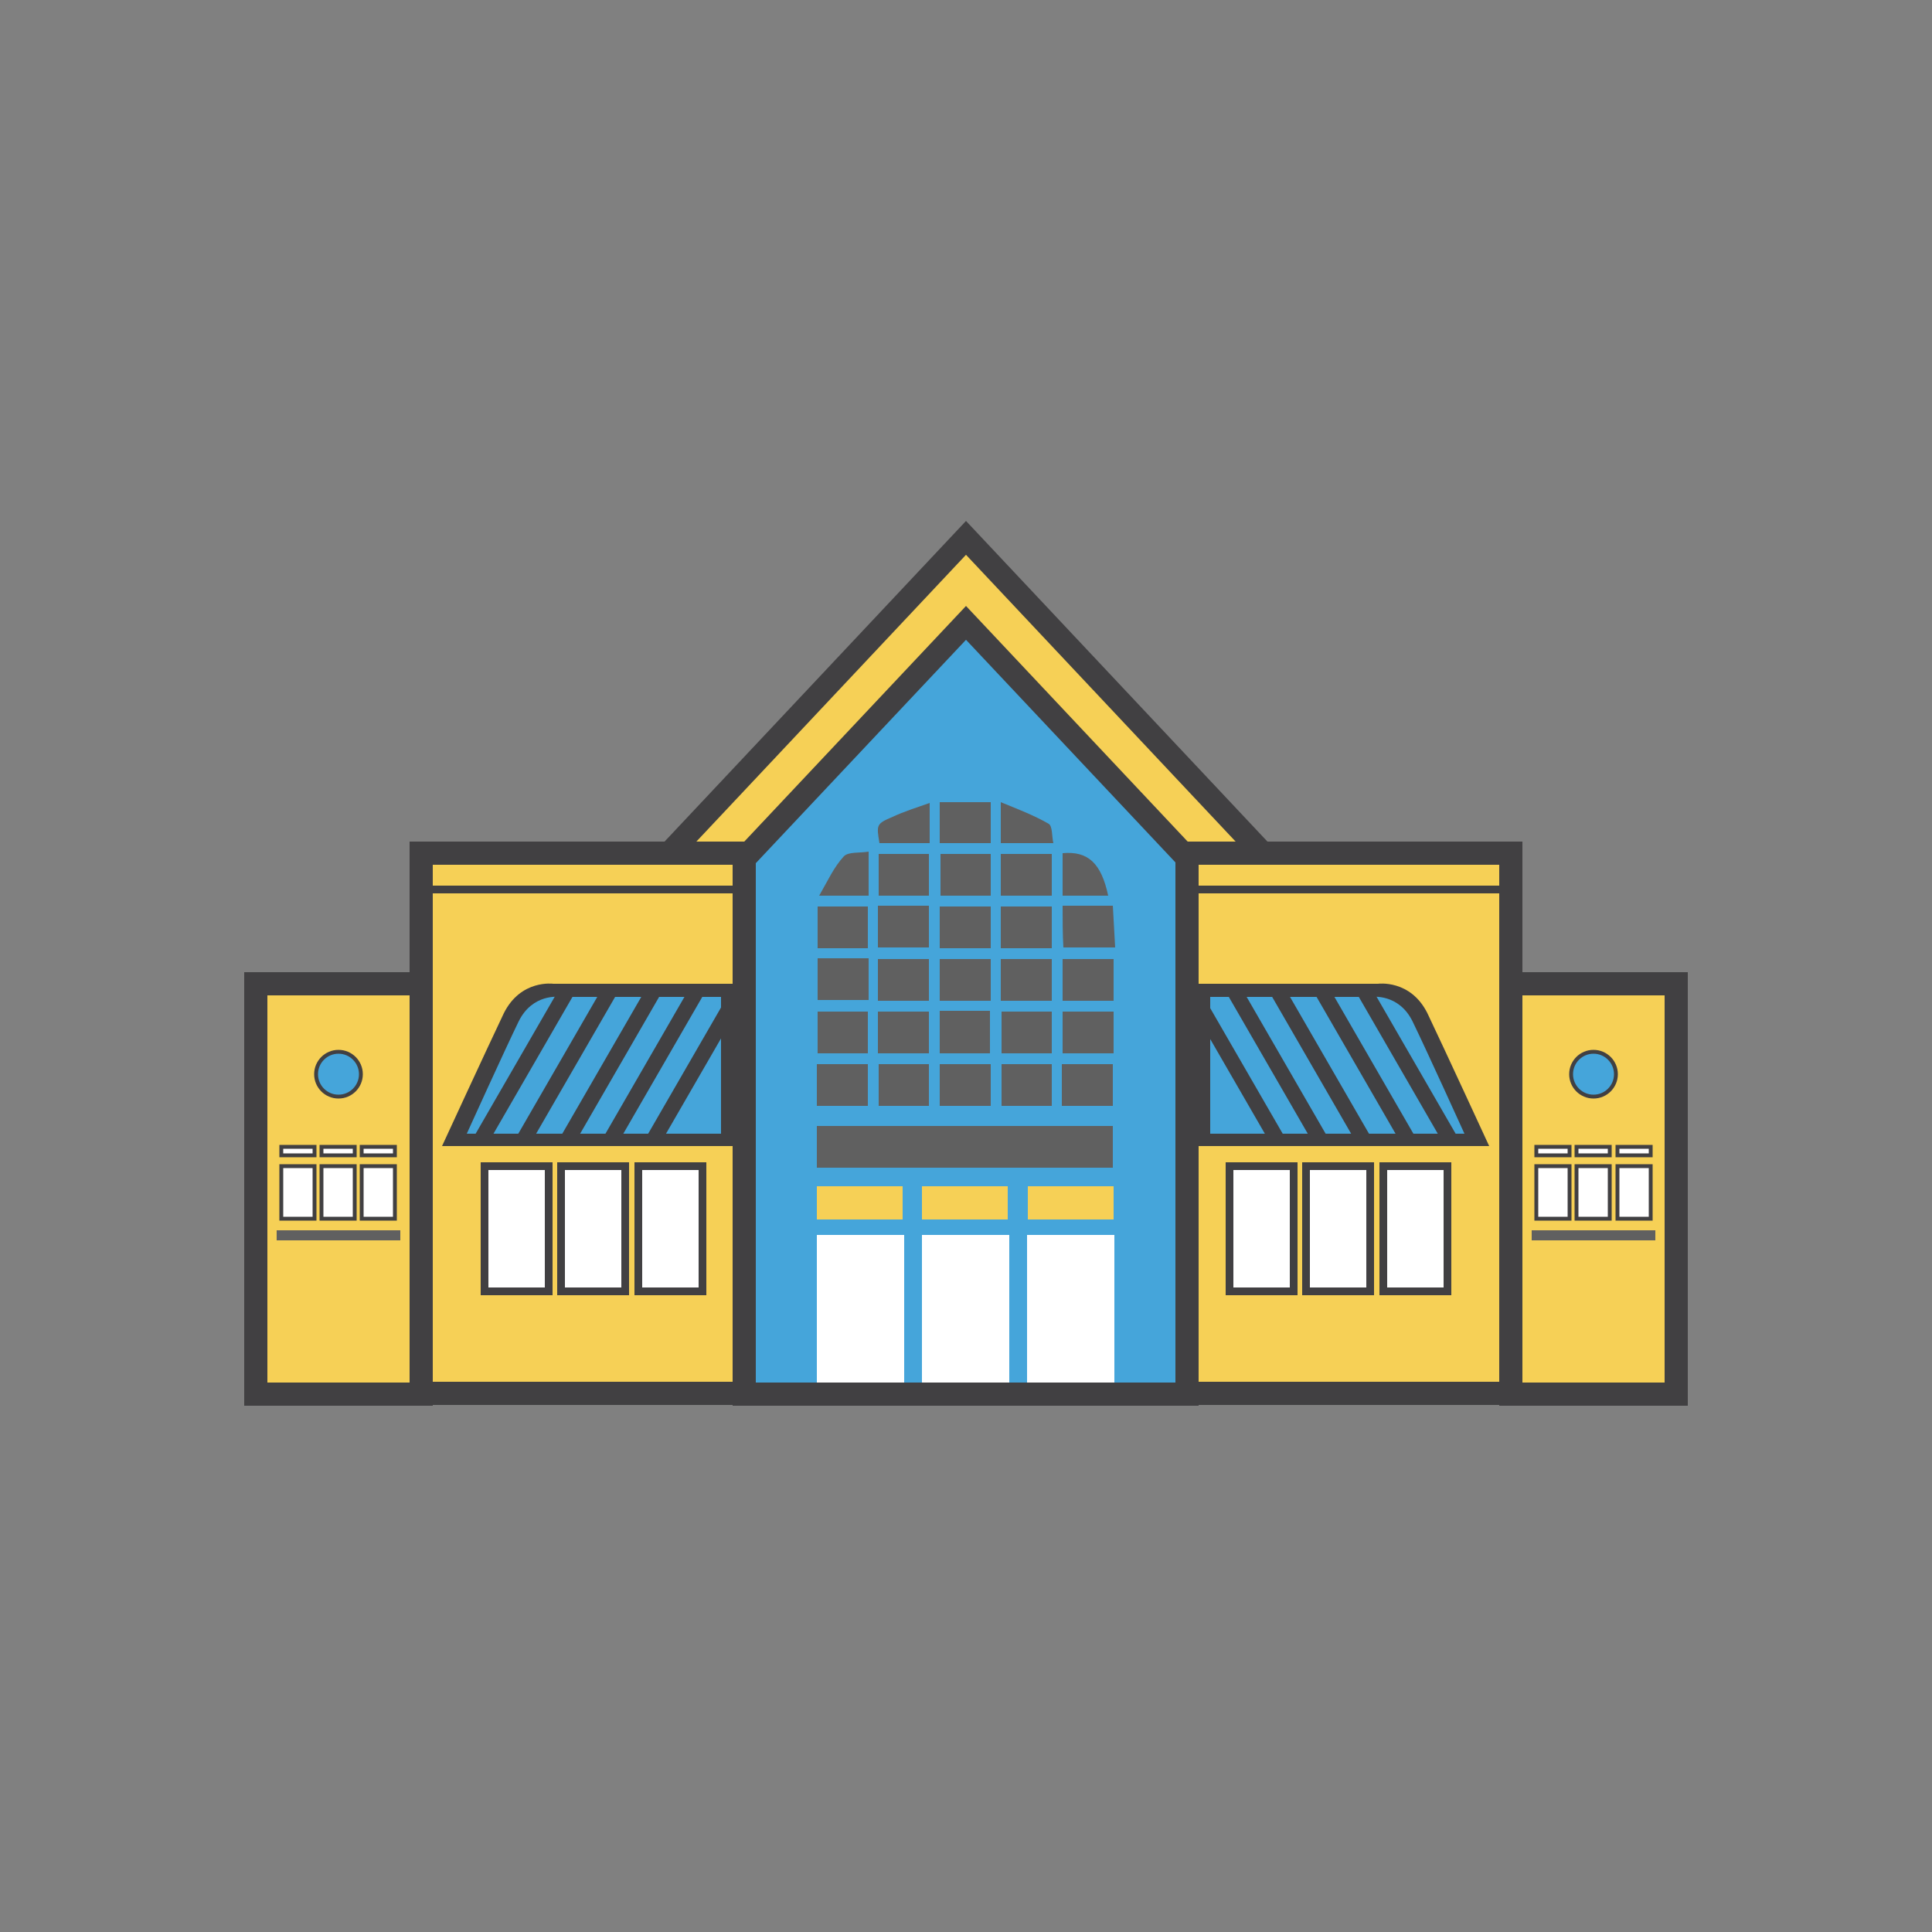 <?xml version="1.0" encoding="utf-8"?>
<!-- Generator: Adobe Illustrator 21.1.0, SVG Export Plug-In . SVG Version: 6.00 Build 0)  -->
<svg version="1.1" id="Layer_1" xmlns="http://www.w3.org/2000/svg" xmlns:xlink="http://www.w3.org/1999/xlink" x="0px" y="0px"
	 viewBox="0 0 250 250" style="enable-background:new 0 0 250 250;" xml:space="preserve">
<rect x="0" y="0" width="250" height="250" fill="#808080" stroke="none"/>
<style type="text/css">
	.st0{fill:#F6D056;stroke:#414042;stroke-width:3;stroke-miterlimit:10;}
	.st1{fill:none;stroke:#414042;stroke-miterlimit:10;}
	.st2{fill:#45A5DA;stroke:#414042;stroke-width:3;stroke-miterlimit:10;}
	.st3{fill:#FFFFFF;}
	.st4{fill:#FFFFFF;stroke:#414042;stroke-miterlimit:10;}
	.st5{fill:#606060;}
	.st6{fill:#F6D056;}
	.st7{fill:#414042;}
	.st8{fill:#45A5DA;}
	.st9{fill:#FFFFFF;stroke:#414042;stroke-width:0.5;stroke-miterlimit:10;}
	.st10{fill:#45A5DA;stroke:#414042;stroke-width:0.5;stroke-miterlimit:10;}
</style>
<g>
	<polygon class="st0" points="125,69.6 81,116.4 169,116.4 	"/>
	<rect x="54.5" y="110.4" class="st0" width="141" height="69.9"/>
	<line class="st1" x1="54.5" y1="115.1" x2="195.5" y2="115.1"/>
	<polygon class="st2" points="153.6,111 125,80.6 96.3,111.1 96.3,180.4 153.6,180.4 	"/>
	<g>
		<rect x="105.7" y="159.8" class="st3" width="11.3" height="19.1"/>
		<rect x="119.3" y="159.8" class="st3" width="11.3" height="19.1"/>
		<rect x="132.9" y="159.8" class="st3" width="11.3" height="19.1"/>
	</g>
	<g>
		<rect x="62.7" y="150.9" class="st4" width="8.3" height="16.2"/>
		<rect x="72.6" y="150.9" class="st4" width="8.3" height="16.2"/>
		<rect x="82.6" y="150.9" class="st4" width="8.3" height="16.2"/>
	</g>
	<g>
		<rect x="159.1" y="150.9" class="st4" width="8.3" height="16.2"/>
		<rect x="169" y="150.9" class="st4" width="8.3" height="16.2"/>
		<rect x="179" y="150.9" class="st4" width="8.3" height="16.2"/>
	</g>
	<g>
		<path class="st5" d="M144,151.1c-12.8,0-25.5,0-38.3,0c0-1.8,0-3.6,0-5.4c12.7,0,25.4,0,38.3,0C144,147.4,144,149.1,144,151.1z"/>
		<g>
			<path class="st5" d="M121.6,130.8c2.2,0,4.3,0,6.5,0c0,1.8,0,3.6,0,5.5c-2.2,0-4.3,0-6.5,0C121.6,134.5,121.6,132.7,121.6,130.8z
				"/>
			<path class="st5" d="M120.2,136.3c-2.2,0-4.3,0-6.6,0c0-1.8,0-3.6,0-5.4c2.2,0,4.3,0,6.6,0C120.2,132.6,120.2,134.4,120.2,136.3z
				"/>
			<path class="st5" d="M120.2,115.9c-2.2,0-4.3,0-6.5,0c0-1.8,0-3.6,0-5.4c2.1,0,4.3,0,6.5,0C120.2,112.2,120.2,114,120.2,115.9z"
				/>
			<path class="st5" d="M128.2,115.9c-2.2,0-4.3,0-6.5,0c0-1.8,0-3.6,0-5.4c2.1,0,4.3,0,6.5,0C128.2,112.2,128.2,114,128.2,115.9z"
				/>
			<path class="st5" d="M129.5,115.9c0-1.8,0-3.6,0-5.4c2.2,0,4.3,0,6.6,0c0,1.8,0,3.5,0,5.4C134,115.9,131.8,115.9,129.5,115.9z"/>
			<path class="st5" d="M112.3,136.3c-2.2,0-4.3,0-6.5,0c0-1.8,0-3.6,0-5.4c2.1,0,4.3,0,6.5,0C112.3,132.6,112.3,134.4,112.3,136.3z
				"/>
			<path class="st5" d="M112.4,124c0,1.9,0,3.6,0,5.4c-2.2,0-4.3,0-6.6,0c0-1.8,0-3.6,0-5.4C107.9,124,110.1,124,112.4,124z"/>
			<path class="st5" d="M113.6,122.6c0-1.8,0-3.6,0-5.4c2.2,0,4.3,0,6.6,0c0,1.7,0,3.5,0,5.4C118.1,122.6,115.9,122.6,113.6,122.6z"
				/>
			<path class="st5" d="M121.6,122.7c0-1.9,0-3.6,0-5.4c2.2,0,4.3,0,6.6,0c0,1.7,0,3.5,0,5.4C126,122.7,123.9,122.7,121.6,122.7z"/>
			<path class="st5" d="M129.5,122.7c0-1.8,0-3.6,0-5.4c2.2,0,4.3,0,6.6,0c0,1.8,0,3.6,0,5.4C134,122.7,131.8,122.7,129.5,122.7z"/>
			<path class="st5" d="M128.2,129.5c-2.3,0-4.4,0-6.6,0c0-1.8,0-3.6,0-5.4c2.1,0,4.3,0,6.6,0C128.2,125.9,128.2,127.6,128.2,129.5z
				"/>
			<path class="st5" d="M120.2,129.5c-2.2,0-4.3,0-6.6,0c0-1.8,0-3.6,0-5.4c2.2,0,4.3,0,6.6,0C120.2,125.8,120.2,127.6,120.2,129.5z
				"/>
			<path class="st5" d="M136.1,136.3c-2.2,0-4.3,0-6.5,0c0-1.8,0-3.6,0-5.4c2.2,0,4.3,0,6.5,0C136.1,132.6,136.1,134.4,136.1,136.3z
				"/>
			<path class="st5" d="M137.5,136.3c0-1.8,0-3.6,0-5.4c2.2,0,4.4,0,6.6,0c0,1.8,0,3.6,0,5.4C141.9,136.3,139.8,136.3,137.5,136.3z"
				/>
			<path class="st5" d="M112.3,143.1c-2.2,0-4.3,0-6.6,0c0-1.8,0-3.6,0-5.4c2.2,0,4.3,0,6.6,0C112.3,139.4,112.3,141.2,112.3,143.1z
				"/>
			<path class="st5" d="M120.2,143.1c-2.2,0-4.3,0-6.5,0c0-1.8,0-3.6,0-5.4c2.1,0,4.3,0,6.5,0C120.2,139.4,120.2,141.2,120.2,143.1z
				"/>
			<path class="st5" d="M121.6,143.1c0-1.8,0-3.6,0-5.4c2.2,0,4.3,0,6.6,0c0,1.8,0,3.5,0,5.4C126,143.1,123.9,143.1,121.6,143.1z"/>
			<path class="st5" d="M136.1,143.1c-2.2,0-4.3,0-6.5,0c0-1.8,0-3.6,0-5.4c2.1,0,4.3,0,6.5,0C136.1,139.4,136.1,141.2,136.1,143.1z
				"/>
			<path class="st5" d="M144,143.1c-2.2,0-4.4,0-6.6,0c0-1.8,0-3.6,0-5.4c2.2,0,4.3,0,6.6,0C144,139.4,144,141.2,144,143.1z"/>
			<path class="st5" d="M144.1,124.1c0,1.8,0,3.6,0,5.4c-2.2,0-4.4,0-6.6,0c0-1.8,0-3.6,0-5.4C139.6,124.1,141.8,124.1,144.1,124.1z
				"/>
			<path class="st5" d="M136.1,124.1c0,1.9,0,3.6,0,5.4c-2.2,0-4.3,0-6.6,0c0-1.8,0-3.5,0-5.4C131.7,124.1,133.9,124.1,136.1,124.1z
				"/>
			<path class="st5" d="M105.8,122.7c0-1.8,0-3.6,0-5.4c2.2,0,4.3,0,6.5,0c0,1.8,0,3.5,0,5.4C110.2,122.7,108,122.7,105.8,122.7z"/>
			<path class="st5" d="M137.5,117.2c2.2,0,4.2,0,6.5,0c0.1,1.8,0.2,3.6,0.3,5.4c-2.3,0-4.5,0-6.7,0
				C137.5,120.9,137.5,119.1,137.5,117.2z"/>
			<path class="st5" d="M121.6,109.1c0-1.7,0-3.4,0-5.3c2.2,0,4.4,0,6.6,0c0,1.8,0,3.5,0,5.3C126.1,109.1,123.9,109.1,121.6,109.1z"
				/>
			<path class="st5" d="M106,115.9c1.1-1.9,1.9-3.7,3.2-5.1c0.6-0.6,2-0.4,3.2-0.6c0,2.1,0,3.8,0,5.7
				C110.3,115.9,108.4,115.9,106,115.9z"/>
			<path class="st5" d="M137.5,110.4c3.3-0.3,5,1.3,5.9,5.5c-1,0-2,0-2.9,0c-1,0-2,0-3,0C137.5,114.1,137.5,112.3,137.5,110.4z"/>
			<path class="st5" d="M129.5,109.1c0-1.7,0-3.2,0-5.3c2.2,0.9,4.3,1.7,6.2,2.8c0.5,0.3,0.4,1.6,0.6,2.5
				C134,109.1,131.8,109.1,129.5,109.1z"/>
			<path class="st5" d="M120.3,109.1c-2.3,0-4.4,0-6.5,0c-0.4-2.4-0.4-2.5,1.7-3.4c1.5-0.7,3.1-1.2,4.8-1.8
				C120.3,105.8,120.3,107.4,120.3,109.1z"/>
		</g>
		<path class="st6" d="M105.7,153.5c3.7,0,7.3,0,11.1,0c0,1.4,0,2.8,0,4.3c-3.7,0-7.3,0-11.1,0C105.7,156.4,105.7,155,105.7,153.5z"
			/>
		<path class="st6" d="M119.3,157.8c0-1.5,0-2.8,0-4.3c3.7,0,7.4,0,11.1,0c0,1.4,0,2.8,0,4.3C126.8,157.8,123.1,157.8,119.3,157.8z"
			/>
		<path class="st6" d="M144.1,153.5c0,1.5,0,2.8,0,4.3c-3.7,0-7.4,0-11.1,0c0-1.4,0-2.8,0-4.3C136.6,153.5,140.3,153.5,144.1,153.5z
			"/>
	</g>
	<g>
		<path class="st7" d="M153.6,127.3h24.7c0,0,4.2-0.6,6.4,3.8c2.1,4.4,8,17.2,8,17.2h-39.1V127.3z"/>
		<g>
			<path class="st8" d="M156.7,129h20.8c0,0,3.5-0.5,5.3,3.2c1.8,3.7,6.7,14.5,6.7,14.5h-32.9V129z"/>
		</g>
		<g>
			<rect x="159.1" y="128.1" transform="matrix(0.866 -0.5 0.5 0.866 -47.793 98.628)" class="st7" width="2" height="20.9"/>
		</g>
		<g>
			<rect x="164.3" y="126.8" transform="matrix(0.866 -0.5 0.5 0.866 -46.794 101.138)" class="st7" width="2" height="22.2"/>
		</g>
		<g>
			<rect x="169.9" y="126.7" transform="matrix(0.866 -0.5 0.5 0.866 -46.035 103.934)" class="st7" width="2" height="22.3"/>
		</g>
		<g>
			<rect x="175.7" y="126.9" transform="matrix(0.866 -0.5 0.5 0.866 -45.318 106.822)" class="st7" width="2" height="22.1"/>
		</g>
		<g>
			<rect x="181" y="126.6" transform="matrix(0.866 -0.5 0.5 0.866 -44.454 109.454)" class="st7" width="2" height="22.2"/>
		</g>
	</g>
	<g>
		<path class="st7" d="M96.3,127.3H71.6c0,0-4.2-0.6-6.4,3.8c-2.1,4.4-8,17.2-8,17.2h39.1V127.3z"/>
		<g>
			<path class="st8" d="M93.2,129H72.4c0,0-3.5-0.5-5.3,3.2c-1.8,3.7-6.7,14.5-6.7,14.5h32.9V129z"/>
		</g>
		<g>
			<rect x="79.3" y="137.5" transform="matrix(0.5 -0.866 0.866 0.5 -75.061 146.983)" class="st7" width="20.9" height="2"/>
		</g>
		<g>
			<rect x="73.5" y="136.9" transform="matrix(0.5 -0.866 0.866 0.5 -77.127 142.19)" class="st7" width="22.2" height="2"/>
		</g>
		<g>
			<rect x="67.8" y="136.9" transform="matrix(0.5 -0.866 0.866 0.5 -79.908 137.333)" class="st7" width="22.3" height="2"/>
		</g>
		<g>
			<rect x="62.2" y="137" transform="matrix(0.5 -0.866 0.866 0.5 -82.875 132.409)" class="st7" width="22.1" height="2"/>
		</g>
		<g>
			<rect x="56.8" y="136.7" transform="matrix(0.5 -0.866 0.866 0.5 -85.289 127.633)" class="st7" width="22.2" height="2"/>
		</g>
	</g>
	<rect x="195.5" y="127.3" class="st0" width="21.4" height="53.1"/>
	<rect x="33.1" y="127.3" class="st0" width="21.4" height="53.1"/>
	<g>
		<g>
			<rect x="36.4" y="150.9" class="st9" width="4.3" height="6.8"/>
			<rect x="41.6" y="150.9" class="st9" width="4.3" height="6.8"/>
			<rect x="46.8" y="150.9" class="st9" width="4.3" height="6.8"/>
		</g>
		<g>
			<rect x="36.4" y="148.4" class="st9" width="4.3" height="1.1"/>
			<rect x="41.6" y="148.4" class="st9" width="4.3" height="1.1"/>
			<rect x="46.8" y="148.4" class="st9" width="4.3" height="1.1"/>
		</g>
		<circle class="st10" cx="43.8" cy="139" r="2.9"/>
		<path class="st5" d="M51.8,160.5c-5.4,0-10.7,0-16,0c0-0.4,0-0.9,0-1.3c5.3,0,10.6,0,16,0C51.8,159.6,51.8,160,51.8,160.5z"/>
	</g>
	<g>
		<g>
			<rect x="198.8" y="150.9" class="st9" width="4.3" height="6.8"/>
			<rect x="204" y="150.9" class="st9" width="4.3" height="6.8"/>
			<rect x="209.3" y="150.9" class="st9" width="4.3" height="6.8"/>
		</g>
		<g>
			<rect x="198.8" y="148.4" class="st9" width="4.3" height="1.1"/>
			<rect x="204" y="148.4" class="st9" width="4.3" height="1.1"/>
			<rect x="209.3" y="148.4" class="st9" width="4.3" height="1.1"/>
		</g>
		<circle class="st10" cx="206.2" cy="139" r="2.9"/>
		<path class="st5" d="M214.2,160.5c-5.4,0-10.7,0-16,0c0-0.4,0-0.9,0-1.3c5.3,0,10.6,0,16,0C214.2,159.6,214.2,160,214.2,160.5z"/>
	</g>
</g>
</svg>

